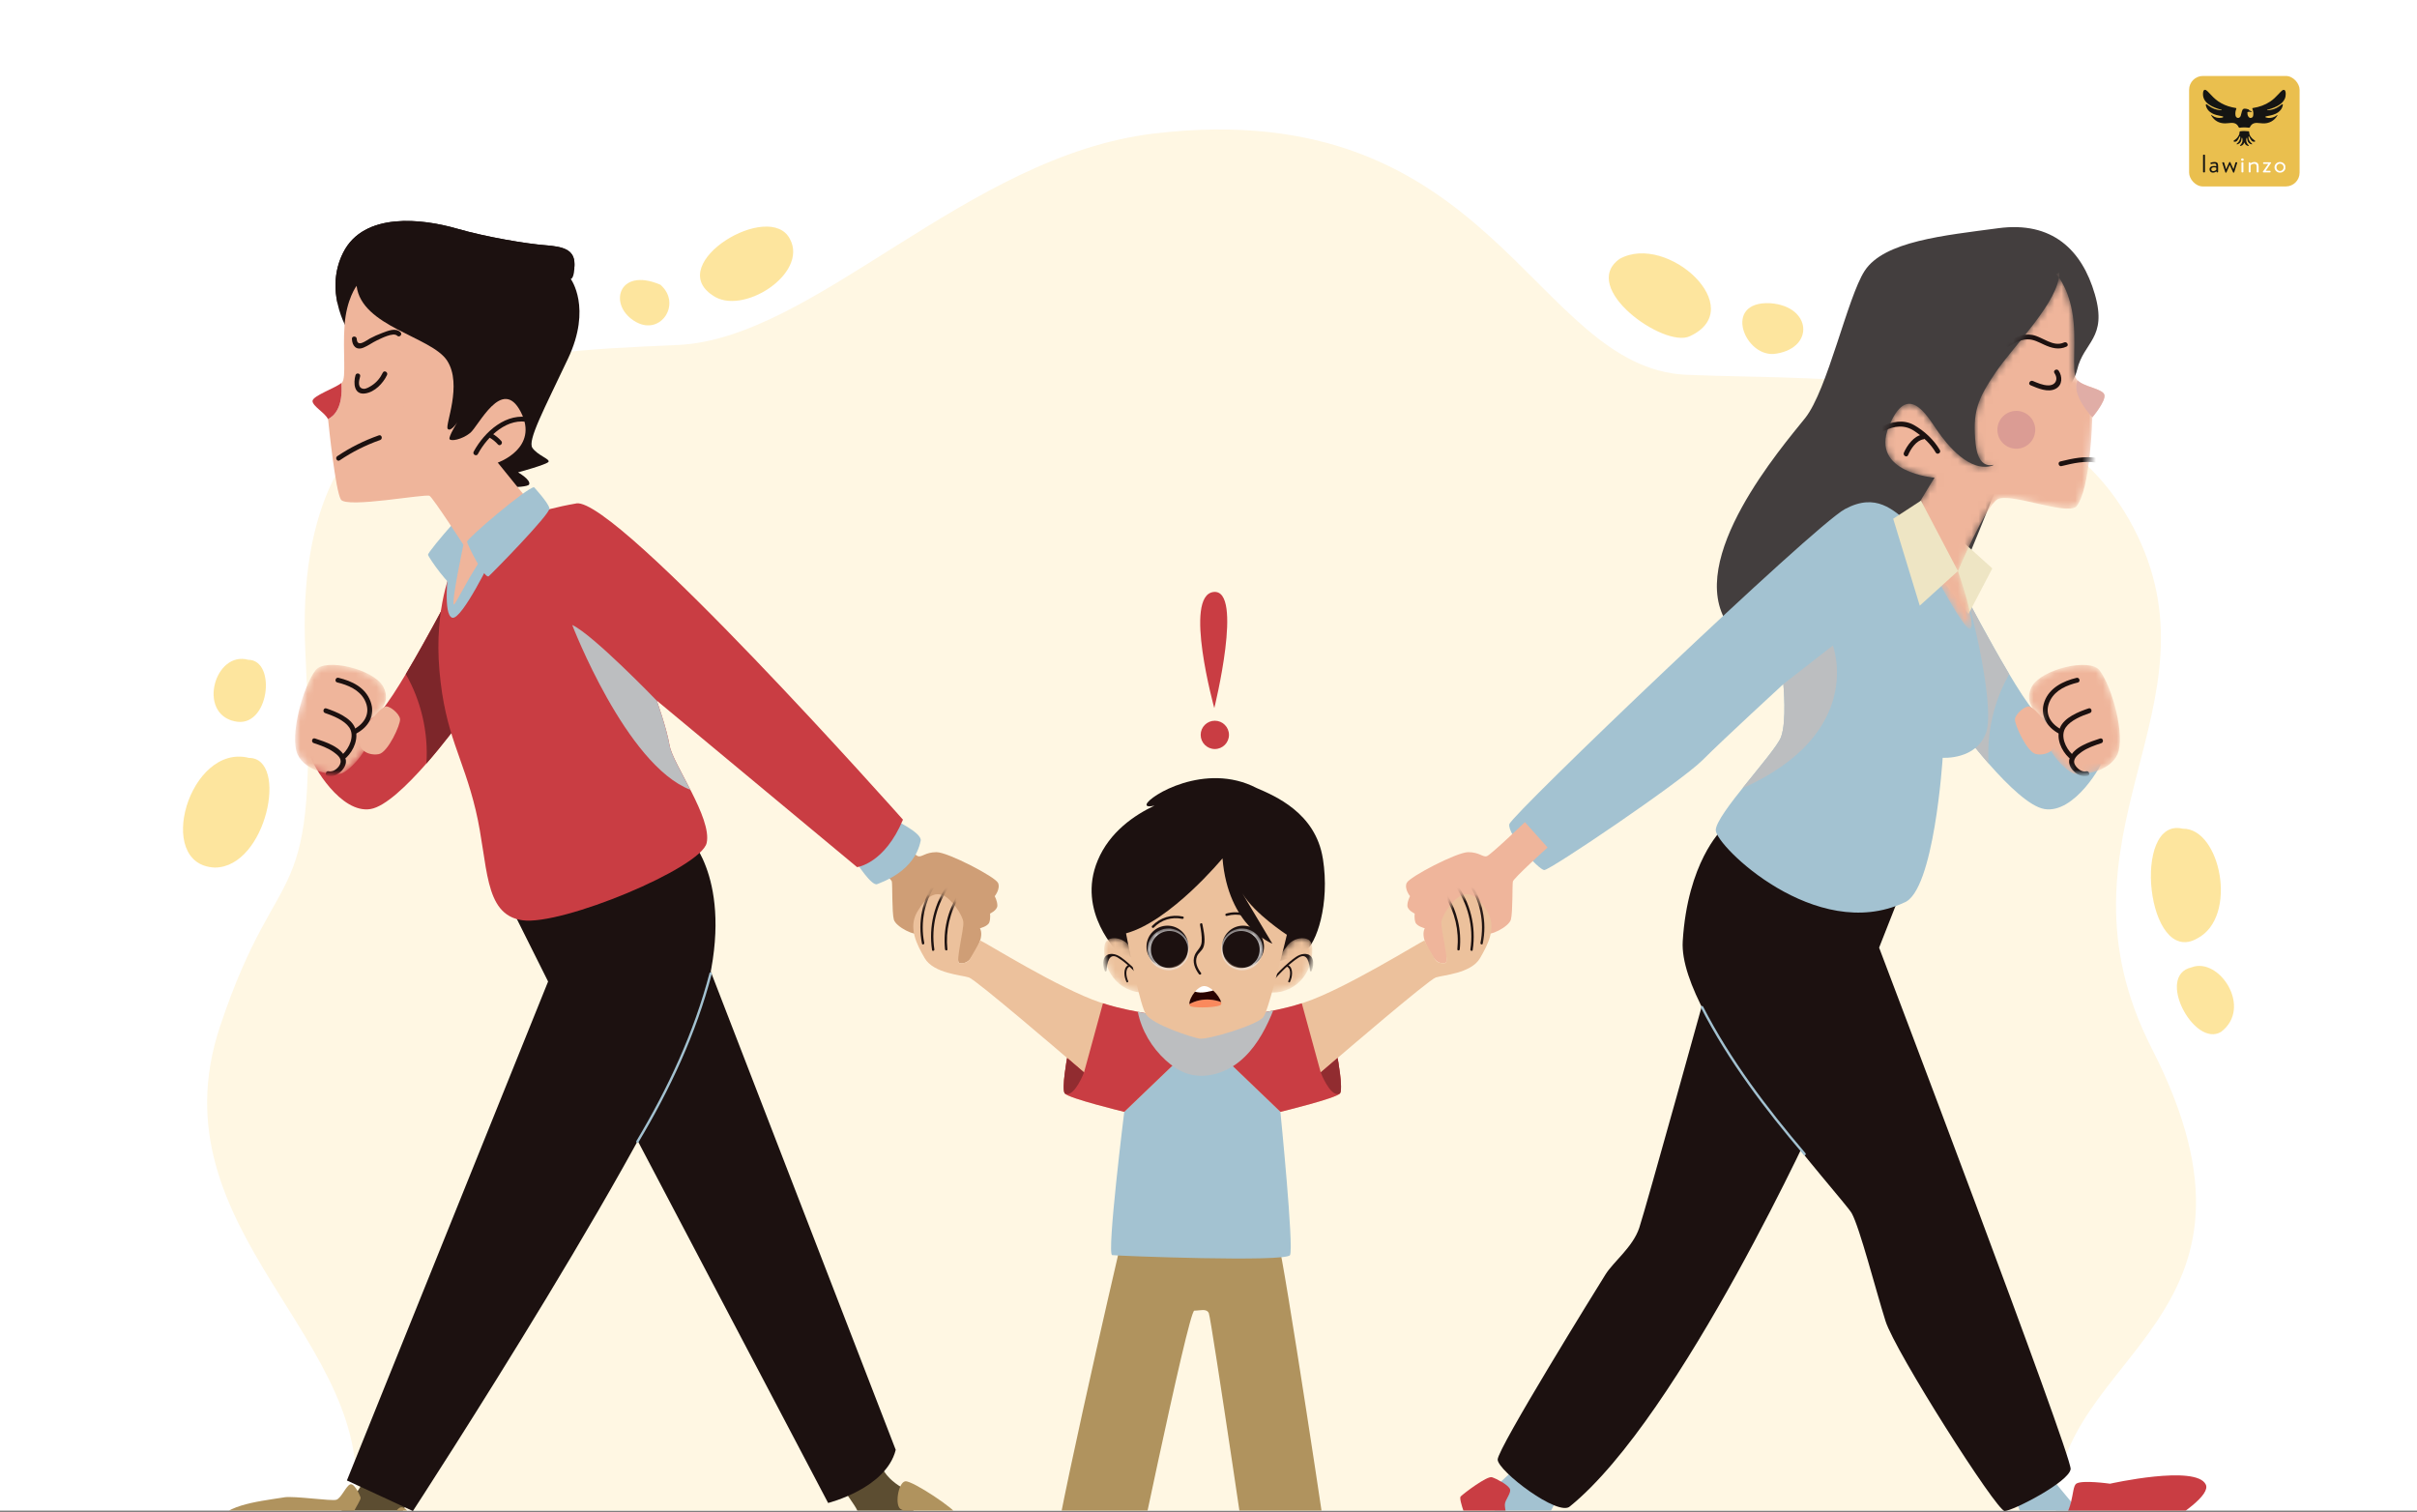 <svg width="350" height="219" viewBox="0 0 350 219" fill="none" xmlns="http://www.w3.org/2000/svg">
<rect x="0" y="0" width="350" height="219" fill="#808080" stroke="none"/>
<g clip-path="url(#clip0_4355_32898)">
<rect width="350" height="218.75" fill="white"/>
<path d="M51.228 218.75C55.264 194.156 21.925 178.526 31.853 148.67C40.639 122.276 46.175 133.967 44.226 94.558C42.092 51.401 73.074 51.123 98.209 49.952C118.007 49.032 139.978 22.578 167.075 19.34C216.328 13.469 221.85 53.301 244.224 54.275C265.878 55.221 296.503 52.613 308.935 76.399C322.497 102.349 295.769 120.879 311.623 151.894C331.791 191.363 297.652 195.864 297.705 218.737" fill="#FFF7E3"/>
<g opacity="0.4">
<path d="M234.534 37.49C228.641 41.68 240.93 50.41 244.661 48.709C253.445 44.692 241.433 33.644 234.534 37.49Z" fill="#FBBF0D"/>
</g>
<g opacity="0.4">
<path d="M316.09 120.01C308.622 118.21 310.831 140.145 318.193 135.889C324.153 132.791 321.54 119.904 316.09 120.01Z" fill="#FBBF0D"/>
</g>
<g opacity="0.4">
<path d="M114.39 34.617C111.486 28.925 96.2 38.106 103.165 42.752C107.418 45.85 117.095 39.654 114.39 34.617Z" fill="#FBBF0D"/>
</g>
<g opacity="0.4">
<path d="M36.062 109.757C27.43 107.566 22.251 125.246 31.088 125.636C38.595 125.636 41.837 109.757 36.062 109.757Z" fill="#FBBF0D"/>
</g>
<g opacity="0.4">
<path d="M95.638 41.236C89.434 38.562 87.952 44.374 92.152 46.657C95.744 48.61 98.734 43.944 95.638 41.236Z" fill="#FBBF0D"/>
</g>
<g opacity="0.4">
<path d="M256.388 43.911C249.231 43.52 252.743 52.112 257.301 51.198C262.764 50.285 262.308 44.367 256.388 43.911Z" fill="#FBBF0D"/>
</g>
<g opacity="0.4">
<path d="M317.353 140.086C312.114 141.257 317.737 151.762 321.613 149.438C326.256 145.95 321.361 138.543 317.353 140.086Z" fill="#FBBF0D"/>
</g>
<g opacity="0.4">
<path d="M35.943 95.546C31.095 94.229 28.555 103.29 33.972 104.455C38.999 105.62 40.117 95.546 35.943 95.546Z" fill="#FBBF0D"/>
</g>
<path d="M66.146 84.213C66.146 84.213 56.183 103.526 54.176 103.792L44.913 109.386C45.262 110.869 49.373 117.861 53.652 117.162C57.931 116.463 66.412 104.75 66.412 104.75L66.146 84.206V84.213Z" fill="#C93D43"/>
<path d="M61.748 110.568C64.349 107.596 66.412 104.757 66.412 104.757L66.146 84.213C66.146 84.213 62.196 91.877 58.763 97.618C60.993 101.519 62.042 106.086 61.748 110.568Z" fill="#7D262A"/>
<path d="M144.516 127.853C144.132 126.986 137.266 123.406 135.623 123.406C133.98 123.406 133.497 124.182 132.917 123.987C132.337 123.791 127.408 119.057 127.408 119.057L124.121 122.728C124.121 122.728 129.051 127.175 129.148 127.658C129.246 128.14 129.148 132.105 129.435 133.168C129.722 134.231 132.623 135.678 133.106 135.098C133.588 134.517 134.749 130.846 135.525 130.846C136.301 130.846 138.811 132.587 139.007 133.846C139.203 135.105 138.357 139.279 138.909 139.454C139.461 139.629 140.195 139.37 140.65 138.678C141.44 137.475 142.531 135.657 141.908 134.426C141.908 134.426 143.069 134.14 143.265 133.559C143.46 132.979 143.363 132.301 143.363 132.301C143.363 132.301 144.425 131.818 144.425 131.14C144.425 130.462 144.041 129.783 144.041 129.783C144.041 129.783 144.908 128.72 144.523 127.853H144.516Z" fill="#CF9E76"/>
<path d="M127.498 212.058L122.024 215.554C122.024 215.554 123.891 218.12 124.121 218.7C124.352 219.281 126.687 224.413 126.687 224.413L131.351 223.246L132.749 216.372C132.749 216.372 128.673 215.204 127.505 212.058H127.498Z" fill="#5C4D31"/>
<path d="M52.687 214.505L50.939 217.302L47.674 220.449L52.338 224.064L55.834 223.134L60.029 215.792L52.687 214.505Z" fill="#5C4D31"/>
<path d="M101.042 135.839L86.828 154.719L119.919 217.652C119.919 217.652 128.309 215.554 129.708 209.96L101.042 135.839Z" fill="#1C1110"/>
<path d="M99.881 121.392L74.243 131.881L79.368 142.139L50.233 214.393L59.791 218.819C59.791 218.819 97.315 161.25 101.972 144.698C106.635 128.147 99.874 121.392 99.874 121.392H99.881Z" fill="#1C1110"/>
<path d="M129.246 118.595L124.003 124.889C124.003 124.889 126.219 128.385 127.03 128.035C127.848 127.686 132.442 126.154 133.322 121.742C133.553 120.574 129.246 118.595 129.246 118.595Z" fill="#A3C2D1"/>
<path d="M83.451 72.906C77.683 73.899 74.942 75.353 74.942 75.353L65.503 82.227C65.503 82.227 62.825 87.821 63.636 97.142C64.454 106.463 67.013 109.498 68.88 117.302C70.747 125.112 69.929 132.454 75.641 133.266C81.353 134.084 101.51 125.693 102.328 122.078C103.146 118.462 97.434 110.659 96.966 107.974C96.497 105.295 95.099 101.45 95.099 101.45L124.114 125.574C124.114 125.574 128.079 125.105 130.757 118.7C130.757 118.7 89.212 71.906 83.444 72.899L83.451 72.906Z" fill="#C93D43"/>
<path d="M64.923 82.584C64.923 82.584 64.105 89.108 65.503 89.457C66.901 89.807 71.327 80.598 71.327 80.598L64.916 82.577L64.923 82.584Z" fill="#A3C2D1"/>
<path d="M70.397 71.102C69.37 71.305 61.902 79.885 61.986 80.339C62.07 80.793 65.342 85.381 65.825 84.814C66.307 84.248 73.327 74.563 73.054 73.787C72.781 73.011 70.39 71.102 70.39 71.102H70.397Z" fill="#A3C2D1"/>
<path d="M82.654 40.398C82.654 40.398 83.192 40.398 83.192 38.251C83.192 36.104 81.514 35.706 78.906 35.503C76.298 35.3 70.53 34.363 66.111 33.09C61.224 31.685 52.715 30.615 49.702 36.573C46.688 42.53 50.709 48.628 50.904 48.565L62.427 67.592L69.663 70.543C69.663 70.543 76.361 70.808 76.627 70.144C76.892 69.473 75.019 68.403 75.019 68.403C75.019 68.403 79.242 67.263 79.438 66.864C79.633 66.466 77.829 65.927 77.095 64.858C76.361 63.788 78.773 59.298 82.255 51.928C85.737 44.558 82.654 40.405 82.654 40.405V40.398Z" fill="#1C1110"/>
<g style="mix-blend-mode:screen">
<path d="M49.968 38.188C52.981 32.223 61.49 33.3 66.377 34.706C70.796 35.978 76.557 36.915 79.172 37.118C81.164 37.272 82.612 37.545 83.185 38.622C83.185 38.51 83.185 38.391 83.185 38.258C83.185 36.111 81.507 35.713 78.899 35.51C76.291 35.307 70.523 34.37 66.104 33.097C61.217 31.692 52.708 30.622 49.695 36.58C48.345 39.251 48.408 41.95 48.905 44.111C48.723 42.293 48.926 40.23 49.961 38.188H49.968Z" fill="#1C1110"/>
</g>
<path d="M72.089 66.99C72.089 66.99 78.116 64.892 75.41 59.648C72.704 54.404 69.293 61.746 68.069 62.711C66.846 63.676 65.272 63.934 65.098 63.585C64.923 63.235 66.23 61.138 66.23 61.138C66.23 61.138 65.265 62.62 64.832 62.102C64.398 61.585 67.013 55.725 64.748 52.229C62.483 48.733 52.338 47.334 51.639 41.391C51.639 41.391 50.156 43.313 49.891 47.159C49.625 51.005 50.156 54.676 49.541 55.376C49.513 55.411 49.471 55.446 49.429 55.474C49.702 58.977 48.422 60.249 47.486 60.704C47.506 60.76 47.52 60.823 47.527 60.879C47.611 61.753 48.576 71.018 49.359 72.333C50.142 73.647 61.679 71.459 62.21 71.808C62.741 72.158 67.104 78.885 67.104 78.885C67.104 78.885 65.356 87.192 65.706 87.541C66.055 87.891 71.383 75.039 77.676 73.906L72.082 66.997L72.089 66.99Z" fill="#EFB59B"/>
<path d="M49.429 55.467C48.59 56.18 45.255 57.327 45.255 58.075C45.255 58.823 47.164 59.851 47.486 60.697C48.422 60.242 49.702 58.97 49.429 55.467Z" fill="#C93D43"/>
<path d="M51.478 54.334C51.156 55.467 51.254 57.215 52.883 56.977C54.274 56.774 55.463 55.523 56.043 54.313C56.239 53.907 55.631 53.558 55.435 53.963C55.064 54.732 54.533 55.383 53.806 55.844C53.505 56.033 53.023 56.334 52.659 56.306C51.715 56.222 51.981 55.11 52.149 54.516C52.275 54.082 51.596 53.9 51.478 54.334Z" fill="#1C1110"/>
<path d="M50.96 49.075C51.002 50.089 51.583 50.775 52.638 50.341C53.324 50.061 53.932 49.593 54.61 49.278C55.134 49.04 56.966 48.068 57.511 48.614C57.826 48.935 58.323 48.439 58.001 48.117C57.288 47.397 56.134 47.929 55.337 48.222C54.729 48.446 54.135 48.712 53.561 49.019C53.044 49.299 51.715 50.39 51.66 49.075C51.639 48.628 50.939 48.621 50.96 49.075Z" fill="#1C1110"/>
<path d="M49.192 66.662C51.017 65.438 52.967 64.452 55.044 63.725C55.463 63.578 55.288 62.9 54.862 63.046C52.73 63.795 50.716 64.802 48.842 66.06C48.472 66.312 48.821 66.913 49.199 66.662H49.192Z" fill="#1C1110"/>
<path d="M69.202 65.746C70.6 63.165 73.522 60.34 76.725 61.187C77.158 61.298 77.347 60.627 76.906 60.515C73.39 59.592 70.145 62.529 68.593 65.403C68.377 65.802 68.985 66.151 69.202 65.753V65.746Z" fill="#1C1110"/>
<path d="M70.866 63.361C71.341 63.627 71.74 63.956 72.103 64.361C72.397 64.697 72.893 64.2 72.593 63.865C72.201 63.417 71.733 63.047 71.215 62.753C70.824 62.529 70.474 63.137 70.866 63.361Z" fill="#1C1110"/>
<path d="M58.714 64.109C60.162 64.109 61.336 62.935 61.336 61.487C61.336 60.039 60.162 58.865 58.714 58.865C57.266 58.865 56.092 60.039 56.092 61.487C56.092 62.935 57.266 64.109 58.714 64.109Z" fill="#EFB59B"/>
<path d="M77.333 70.556C76.284 70.598 67.621 77.975 67.642 78.444C67.663 78.912 70.215 83.933 70.775 83.444C71.334 82.954 79.717 74.423 79.563 73.612C79.409 72.801 77.333 70.556 77.333 70.556Z" fill="#A3C2D1"/>
<g style="mix-blend-mode:multiply">
<path d="M82.863 90.506C82.863 90.506 90.638 110.771 99.965 114.372C98.623 111.75 97.189 109.274 96.966 107.988C96.497 105.309 95.099 101.464 95.099 101.464C95.099 101.464 85.891 91.905 82.863 90.506Z" fill="#BCBEC0"/>
</g>
<path d="M92.456 165.41C97.015 157.788 100.832 149.621 103.076 141.013C103.132 140.797 102.797 140.706 102.741 140.922C100.503 149.509 96.7 157.642 92.155 165.235C92.037 165.431 92.344 165.606 92.456 165.41Z" fill="#A3C2D1"/>
<path d="M41.151 216.84C36.886 217.498 32.062 218.008 31.013 221.036C29.964 224.064 46.164 225.931 48.024 226.63C49.884 227.329 55.596 229.896 56.645 228.959C57.693 228.022 60.259 221.036 59.91 220.337C59.56 219.638 58.63 217.659 57.693 218.47C56.756 219.281 54.079 223.595 51.632 222.197C49.184 220.798 52.45 217.421 52.212 216.833C51.974 216.246 51.282 214.736 50.695 214.966C50.107 215.197 49.415 216.945 48.716 217.183C48.017 217.421 42.654 216.603 41.144 216.833L41.151 216.84Z" fill="#B0935E"/>
<path d="M124.464 225.581C124.464 225.581 124.814 222.784 125.632 222.204C126.45 221.623 127.96 221.854 128.198 222.435C128.435 223.015 129.715 223.134 130.295 222.085C130.875 221.036 131.575 218.938 130.526 218.589C129.477 218.239 130.057 214.624 131.106 214.512C132.155 214.4 138.566 218.708 138.447 219.288C138.329 219.868 133.903 230.245 133.085 230.707C132.267 231.168 118.521 232.105 118.053 231.525C117.584 230.944 118.871 225.7 124.464 225.581Z" fill="#B0935E"/>
<mask id="mask0_4355_32898" style="mask-type:luminance" maskUnits="userSpaceOnUse" x="42" y="96" width="14" height="17">
<path d="M45.696 97.058C43.822 99.52 41.934 106.582 43.074 109.211C44.213 111.84 48.401 112.358 49.45 112.008C50.499 111.659 54.261 108.337 54.17 103.792C54.254 103.708 56.882 101.96 55.484 99.422C54.086 96.883 47.094 95.226 45.696 97.058Z" fill="white"/>
</mask>
<g mask="url(#mask0_4355_32898)">
<path d="M45.696 97.058C43.822 99.52 41.934 106.582 43.074 109.211C44.213 111.84 48.401 112.358 49.45 112.008C50.499 111.659 54.261 108.337 54.17 103.792C54.254 103.708 56.882 101.96 55.484 99.422C54.086 96.883 47.094 95.226 45.696 97.058Z" fill="#EFB59B"/>
<path d="M47.423 112.372C48.695 112.708 50.485 111.169 50.023 109.82C49.457 108.155 47.094 107.428 45.612 106.939C45.185 106.799 45.004 107.47 45.43 107.61C46.437 107.946 47.465 108.295 48.331 108.925C48.842 109.295 49.436 109.764 49.317 110.428C49.199 111.092 48.311 111.875 47.604 111.694C47.171 111.582 46.982 112.253 47.423 112.365V112.372Z" fill="#1C1110"/>
<path d="M50.135 109.722C51.226 108.694 51.981 106.918 51.415 105.428C50.849 103.939 48.674 103.065 47.262 102.589C46.835 102.443 46.654 103.121 47.08 103.261C48.234 103.652 49.849 104.296 50.569 105.337C51.408 106.561 50.583 108.33 49.632 109.225C49.303 109.533 49.8 110.029 50.128 109.715L50.135 109.722Z" fill="#1C1110"/>
<path d="M51.541 106.253C53.352 105.302 54.407 103.617 53.652 101.568C52.897 99.52 50.946 98.624 49.017 98.156C48.576 98.051 48.395 98.722 48.835 98.827C50.38 99.198 52.03 99.883 52.806 101.366C53.75 103.177 52.869 104.757 51.184 105.638C50.786 105.848 51.142 106.449 51.541 106.239V106.253Z" fill="#1C1110"/>
</g>
<path d="M55.834 102.303C56.435 102.184 57.847 103.351 57.931 104.135C58.015 104.918 56.183 108.946 54.869 109.204C53.554 109.463 51.988 108.771 52.072 107.372C52.156 105.974 54.953 102.477 55.834 102.303Z" fill="#EFB59B"/>
<path d="M283.567 84.213C283.567 84.213 293.53 103.533 295.537 103.792L304.801 109.386C304.451 110.869 300.34 117.861 296.061 117.162C291.782 116.463 283.301 104.75 283.301 104.75L283.567 84.213Z" fill="#A3C2D1"/>
<g style="mix-blend-mode:multiply">
<path d="M287.965 110.568C285.364 107.596 283.301 104.757 283.301 104.757L283.567 84.22C283.567 84.22 287.517 91.884 290.95 97.625C288.72 101.527 287.671 106.093 287.965 110.575V110.568Z" fill="#BCBEC0"/>
</g>
<mask id="mask1_4355_32898" style="mask-type:luminance" maskUnits="userSpaceOnUse" x="293" y="96" width="14" height="17">
<path d="M304.018 97.058C305.892 99.52 307.772 106.589 306.64 109.211C305.507 111.833 301.305 112.358 300.256 112.008C299.207 111.659 295.453 108.337 295.537 103.792C295.453 103.701 292.831 101.953 294.229 99.422C295.628 96.89 302.619 95.226 304.018 97.065V97.058Z" fill="white"/>
</mask>
<g mask="url(#mask1_4355_32898)">
<path d="M304.018 97.058C305.892 99.52 307.772 106.589 306.64 109.211C305.507 111.833 301.305 112.358 300.256 112.008C299.207 111.659 295.453 108.337 295.537 103.792C295.453 103.701 292.831 101.953 294.229 99.422C295.628 96.89 302.619 95.226 304.018 97.065V97.058Z" fill="#EFB59B"/>
<path d="M302.109 111.701C301.466 111.868 300.76 111.274 300.473 110.75C300.033 109.952 300.872 109.288 301.459 108.876C302.312 108.281 303.305 107.946 304.283 107.624C304.71 107.484 304.528 106.806 304.102 106.946C302.619 107.442 300.263 108.162 299.69 109.827C299.229 111.176 301.018 112.715 302.291 112.379C302.724 112.267 302.543 111.589 302.109 111.701Z" fill="#1C1110"/>
<path d="M300.067 109.225C299.117 108.33 298.299 106.561 299.138 105.337C299.858 104.296 301.48 103.645 302.626 103.261C303.053 103.121 302.871 102.443 302.445 102.582C301.025 103.058 298.879 103.904 298.292 105.421C297.704 106.939 298.494 108.687 299.578 109.715C299.907 110.022 300.396 109.526 300.067 109.218V109.225Z" fill="#1C1110"/>
<path d="M298.522 105.652C296.837 104.771 295.956 103.191 296.907 101.38C297.683 99.897 299.333 99.212 300.879 98.841C301.319 98.736 301.137 98.058 300.697 98.163C298.774 98.624 296.788 99.597 296.061 101.568C295.334 103.54 296.362 105.302 298.173 106.253C298.571 106.463 298.921 105.855 298.522 105.645V105.652Z" fill="#1C1110"/>
</g>
<path d="M293.88 102.303C293.279 102.184 291.866 103.352 291.782 104.135C291.698 104.918 293.53 108.946 294.838 109.204C296.145 109.463 297.725 108.771 297.634 107.372C297.543 105.974 294.754 102.477 293.88 102.303Z" fill="#EFB59B"/>
<path d="M296.579 213.456L291.566 216.372L293.782 222.197L299.256 222.085L301.123 218.938L296.579 213.456Z" fill="#A3C2D1"/>
<path d="M219.789 212.295L216.405 215.442L216.524 222.546L221.649 224.295L226.312 215.554L219.789 212.295Z" fill="#A3C2D1"/>
<path d="M247.168 143.069C247.168 143.069 238.31 175.004 237.38 177.801C236.45 180.598 233.653 182.696 232.486 184.563C231.318 186.43 216.873 209.736 216.873 211.365C216.873 212.995 225.732 219.756 227.361 218.127C243.442 205.072 263.487 160.788 263.487 160.788L247.175 143.076L247.168 143.069Z" fill="#1C1110"/>
<path d="M272.108 137.237L275.135 129.546L249.266 120.225C249.266 120.225 244.372 124.889 243.672 136.307C242.973 147.726 266.976 173.599 268.143 175.696C269.311 177.794 271.639 186.884 273.038 191.311C274.436 195.737 289.118 218.812 290.286 218.812C291.454 218.812 299.606 214.617 299.844 212.75C300.081 210.883 272.108 137.23 272.108 137.23V137.237Z" fill="#1C1110"/>
<path d="M270.01 39.23C267.521 43.062 264.648 56.48 261.389 60.557C258.131 64.634 243.91 81.066 250.203 90.394C256.495 99.722 278.519 93.66 280.617 90.394C282.714 87.129 290.873 66.151 290.873 66.151C290.873 66.151 299.844 57.641 300.781 53.565C301.718 49.488 305.206 49.02 303.347 42.607C301.487 36.195 297.173 32 289.363 33.048C281.553 34.097 272.814 34.916 270.017 39.223L270.01 39.23Z" fill="#433E3E"/>
<path d="M283.763 83.863L276.422 75.703C274.149 73.899 271.702 71.277 267.158 73.724C262.613 76.171 218.915 117.952 218.565 119.35C218.216 120.749 222.76 125.993 223.634 125.993C224.508 125.993 243.386 113.232 246.532 110.085C249.678 106.939 258.243 99.072 258.243 99.072C258.243 99.072 258.768 104.491 257.894 106.764C257.02 109.036 248.455 117.952 248.455 120.225C248.455 122.497 262.963 136.657 275.722 130.713C280.092 129.14 281.316 109.736 281.316 109.736C281.316 109.736 286.21 110.085 287.608 106.065C289.007 102.044 284.986 85.437 283.763 83.863Z" fill="#A3C2D1"/>
<path d="M279.945 74.605L277.079 78.458L285.049 88.926L288.503 82.311L279.945 74.605Z" fill="#EEE5C4"/>
<mask id="mask2_4355_32898" style="mask-type:luminance" maskUnits="userSpaceOnUse" x="273" y="39" width="32" height="53">
<path d="M297.746 39.691C297.746 39.691 299.375 41.321 300.074 45.167C300.774 49.013 299.956 53.676 300.655 54.837C301.354 55.998 304.5 56.236 304.731 57.166C304.962 58.096 302.983 60.431 302.983 60.431C302.983 60.431 302.752 70.92 300.655 73.368C299.138 74.647 290.985 71.27 289.237 72.319C287.489 73.368 283.525 82.689 283.525 82.689C283.525 82.689 286.322 90.73 285.273 91.08C284.224 91.429 276.415 76.276 276.415 75.696C276.415 75.116 280.141 69.172 280.141 69.172C280.141 69.172 270.821 68.473 273.499 61.83C276.177 55.187 278.974 60.082 280.491 62.298C282.008 64.515 285.266 68.473 288.531 67.424C289.461 66.844 286.553 68.822 286.084 64.277C285.616 59.732 286.315 57.865 289 53.907C291.684 49.95 298.208 43.649 298.208 39.454" fill="white"/>
</mask>
<g mask="url(#mask2_4355_32898)">
<path d="M297.746 39.691C297.746 39.691 299.375 41.321 300.074 45.167C300.774 49.013 299.956 53.676 300.655 54.837C301.354 55.998 304.5 56.236 304.731 57.166C304.962 58.096 302.983 60.431 302.983 60.431C302.983 60.431 302.752 70.92 300.655 73.368C299.138 74.647 290.985 71.27 289.237 72.319C287.489 73.368 283.525 82.689 283.525 82.689C283.525 82.689 286.322 90.73 285.273 91.08C284.224 91.429 276.415 76.276 276.415 75.696C276.415 75.116 280.141 69.172 280.141 69.172C280.141 69.172 270.821 68.473 273.499 61.83C276.177 55.187 278.974 60.082 280.491 62.298C282.008 64.515 285.266 68.473 288.531 67.424C289.461 66.844 286.553 68.822 286.084 64.277C285.616 59.732 286.315 57.865 289 53.907C291.684 49.95 298.208 43.649 298.208 39.454" fill="#EFB59B"/>
<path d="M294.02 55.781C295.082 56.229 296.558 56.9 297.69 56.292C298.683 55.76 298.676 54.516 298.103 53.676C297.851 53.306 297.243 53.656 297.501 54.033C298.117 54.928 297.655 55.844 296.558 55.809C295.803 55.788 295.061 55.46 294.376 55.173C293.964 54.998 293.614 55.606 294.027 55.781H294.02Z" fill="#1C1110"/>
<path d="M290.887 50.159C291.712 49.691 292.614 49.152 293.6 49.138C294.474 49.131 295.236 49.565 295.998 49.914C297.061 50.404 298.138 50.712 299.249 50.194C299.655 50.005 299.298 49.404 298.893 49.593C297.313 50.327 295.803 48.782 294.299 48.502C292.936 48.243 291.684 48.901 290.531 49.551C290.139 49.775 290.496 50.376 290.887 50.152V50.159Z" fill="#1C1110"/>
<path d="M298.536 67.494C300.2 67.088 301.878 66.697 303.598 67.004C304.039 67.081 304.227 66.41 303.78 66.333C301.934 66.004 300.151 66.382 298.354 66.823C297.914 66.927 298.096 67.606 298.536 67.501V67.494Z" fill="#1C1110"/>
<path d="M291.978 64.983C293.492 64.983 294.719 63.756 294.719 62.242C294.719 60.728 293.492 59.501 291.978 59.501C290.464 59.501 289.237 60.728 289.237 62.242C289.237 63.756 290.464 64.983 291.978 64.983Z" fill="#DB9C94"/>
<path d="M272.807 62.417C274.303 61.648 275.806 61.466 277.247 62.438C278.435 63.242 279.596 64.284 280.309 65.536C280.533 65.927 281.134 65.571 280.91 65.179C280.064 63.704 278.617 62.361 277.128 61.536C275.638 60.711 273.933 61.04 272.443 61.809C272.045 62.012 272.394 62.62 272.8 62.41L272.807 62.417Z" fill="#1C1110"/>
<path d="M278.365 62.935C277.135 63.13 276.156 64.501 275.694 65.564C275.52 65.969 276.121 66.326 276.303 65.913C276.694 65.011 277.491 63.774 278.547 63.613C278.994 63.543 278.806 62.872 278.365 62.935Z" fill="#1C1110"/>
</g>
<path d="M304.738 57.173C304.521 56.306 301.801 56.047 300.851 55.082C299.865 57.201 302.99 60.438 302.99 60.438C302.99 60.438 304.969 58.11 304.738 57.173Z" fill="#E0ADA6"/>
<path d="M278.17 72.5L274.149 75.123L277.995 87.709L283.525 82.696L278.17 72.5Z" fill="#EEE5C4"/>
<g style="mix-blend-mode:multiply">
<path d="M265.41 93.478L258.243 99.072C258.243 99.072 258.768 104.491 257.894 106.764C257.425 107.988 254.712 111.148 252.314 114.162C270.269 106.093 265.41 93.478 265.41 93.478Z" fill="#BCBEC0"/>
</g>
<path d="M246.322 145.95C250.287 153.684 255.593 160.648 261.201 167.249C261.347 167.424 261.592 167.172 261.445 166.998C255.852 160.418 250.573 153.474 246.623 145.768C246.518 145.566 246.217 145.747 246.322 145.943V145.95Z" fill="#A3C2D1"/>
<path d="M211.511 216.722C210.832 217.4 216.754 230.588 217.223 230.937C217.691 231.287 232.255 231.518 232.835 230.588C233.416 229.658 233.066 224.644 230.969 224.295C228.871 223.945 225.494 224.413 225.494 224.413C225.494 224.413 226.424 220.798 225.375 220.449C224.326 220.099 220.712 221.498 219.432 220.798C218.153 220.099 217.915 218.582 217.915 217.882C217.915 217.183 218.964 216.134 218.614 215.554C218.265 214.973 216.747 214.155 216.048 213.925C215.349 213.694 211.972 216.253 211.504 216.722H211.511Z" fill="#C93D43"/>
<path d="M290.517 221.616C290.517 220.791 292.964 219.638 292.964 219.638C292.964 219.638 294.243 222.665 297.39 221.036C300.536 219.407 299.837 215.442 300.655 214.862C301.473 214.281 305.549 214.862 305.549 214.862C305.549 214.862 318.015 212.065 319.414 214.981C320.812 217.896 303.333 226.518 301.585 226.637C299.837 226.756 297.04 224.658 296.809 225.357C296.579 226.057 299.026 228.504 298.208 229.322C297.39 230.14 295.061 230.49 295.061 230.49C295.061 230.49 290.517 222.567 290.517 221.63V221.616Z" fill="#C93D43"/>
<path d="M179.803 145.531L169.099 147.754L168.176 151.691L171.63 154.572L177.181 154.53L179.67 152.257L180.852 148.411L179.803 145.531Z" fill="#ECC19C"/>
<path d="M191.556 124.329C190.508 117.686 184.565 115.239 181.943 114.106C174.518 110.26 166.295 115.33 166.037 116.47C165.953 116.826 166.456 116.826 167.183 116.665C164.289 118.029 160.688 120.462 158.961 124.595C155.815 132.112 162.023 138.055 162.023 138.055L175.308 142.335C175.308 142.335 187.277 138.839 188.941 137.79C190.605 136.741 192.612 130.972 191.563 124.329H191.556Z" fill="#1C1110"/>
<path d="M185.18 180.36L162.107 180.885C162.107 180.885 151.27 227.385 152.319 228.085C153.368 228.784 158.786 228.609 159.486 230.007L161.233 233.504C161.233 233.504 162.807 234.378 162.981 233.853C163.156 233.329 172.071 189.8 172.945 189.8C173.819 189.8 174.692 189.451 175.042 190.15C175.392 190.849 181.684 233.679 181.684 233.679L184.306 234.028C184.306 234.028 186.753 230.707 187.452 230.007C188.151 229.308 192.696 229.133 192.696 228.085C192.696 227.036 185.704 181.06 185.18 180.36Z" fill="#B0935E"/>
<path d="M185.418 161.012C185.418 161.012 179.23 150.873 176.909 152.852C174.588 154.831 172.238 153.901 171.308 152.852L164.547 156.467L162.8 161.012C162.8 161.012 160.234 181.64 161.052 181.759C161.87 181.878 186.222 182.808 186.802 181.759C187.382 180.71 185.411 161.012 185.411 161.012H185.418Z" fill="#A3C2D1"/>
<path d="M203.708 127.853C204.092 126.986 210.958 123.406 212.601 123.406C214.244 123.406 214.727 124.182 215.307 123.987C215.887 123.791 220.817 119.057 220.817 119.057L224.103 122.728C224.103 122.728 219.174 127.175 219.076 127.658C218.978 128.14 219.076 132.105 218.789 133.168C218.502 134.231 215.601 135.678 215.118 135.098C214.636 134.517 213.475 130.846 212.699 130.846C211.923 130.846 209.413 132.587 209.217 133.846C209.022 135.105 209.868 139.279 209.315 139.454C208.763 139.629 208.029 139.37 207.574 138.678C206.784 137.475 205.694 135.657 206.316 134.426C206.316 134.426 205.155 134.14 204.959 133.559C204.764 132.979 204.862 132.301 204.862 132.301C204.862 132.301 203.799 131.818 203.799 131.14C203.799 130.462 204.183 129.783 204.183 129.783C204.183 129.783 203.316 128.72 203.701 127.853H203.708Z" fill="#EFB59B"/>
<path d="M214.321 138.755C215.454 136.797 216.768 134.328 215.37 131.993C213.972 129.657 212.804 129.196 211.644 129.664C210.483 130.133 208.847 132.461 208.728 133.51C208.609 134.559 209.896 139.335 209.315 139.454C208.735 139.573 208.071 139.377 207.798 138.93C207.379 138.251 206.204 136.147 206.281 136.188C205.589 136.447 194.759 143.216 188.921 145.16C183.082 147.104 180.3 146.44 179.013 148.307C177.727 150.174 177.965 151.684 176.916 152.852L185.425 161.012C185.425 161.012 193.584 159.033 194.045 158.334C194.507 157.635 193.696 153.208 193.696 153.208C193.696 153.208 206.861 141.901 207.91 141.552C208.959 141.202 213.035 140.971 214.321 138.755Z" fill="#ECC19C"/>
<path d="M194.045 158.334C193.577 159.033 185.425 161.012 185.425 161.012L176.916 152.852C177.965 151.684 177.734 150.174 179.013 148.307C180.265 146.488 183.18 146.992 188.508 145.286L191.249 155.299L193.696 153.201C193.696 153.201 194.514 157.628 194.045 158.327V158.334Z" fill="#C93D43"/>
<path d="M191.249 155.306L193.696 153.208C193.696 153.208 194.514 157.635 194.045 158.334C192.997 158.977 191.773 156.642 191.249 155.306Z" fill="#912C30"/>
<mask id="mask3_4355_32898" style="mask-type:luminance" maskUnits="userSpaceOnUse" x="176" y="129" width="40" height="33">
<path d="M214.321 138.755C215.454 136.797 216.768 134.328 215.37 131.993C213.972 129.657 212.804 129.196 211.644 129.664C210.483 130.133 208.847 132.461 208.728 133.51C208.609 134.559 209.896 139.335 209.315 139.454C208.735 139.573 207.7 139.188 207.574 138.678C207.449 138.167 207.448 135.72 206.519 136.07C205.826 136.328 194.759 143.216 188.921 145.16C183.082 147.104 180.3 146.44 179.013 148.307C177.727 150.174 177.965 151.684 176.916 152.852L185.425 161.012C185.425 161.012 193.584 159.033 194.045 158.334C194.507 157.635 193.696 153.208 193.696 153.208C193.696 153.208 206.861 141.901 207.91 141.552C208.959 141.202 213.035 140.971 214.321 138.755Z" fill="white"/>
</mask>
<g mask="url(#mask3_4355_32898)">
<path d="M213.259 137.573C213.769 134.175 212.937 130.734 210.895 127.972C210.763 127.79 210.462 127.972 210.595 128.147C212.573 130.832 213.419 134.175 212.923 137.482C212.888 137.706 213.224 137.797 213.259 137.573Z" fill="#1C1110"/>
<path d="M214.72 136.643C215.349 133.517 214.685 130.294 212.86 127.679C212.734 127.497 212.427 127.672 212.559 127.853C214.328 130.392 214.992 133.51 214.384 136.552C214.342 136.769 214.678 136.867 214.72 136.643Z" fill="#1C1110"/>
<path d="M211.385 137.475C211.664 134.706 211.021 131.958 209.539 129.595C209.42 129.406 209.119 129.581 209.238 129.769C210.686 132.084 211.308 134.755 211.035 137.468C211.014 137.692 211.364 137.692 211.385 137.468V137.475Z" fill="#1C1110"/>
</g>
<path d="M133.903 138.755C132.77 136.797 131.456 134.329 132.854 131.993C134.252 129.657 135.42 129.196 136.581 129.664C137.741 130.133 139.377 132.462 139.496 133.51C139.615 134.559 138.329 139.335 138.909 139.454C139.489 139.573 140.153 139.377 140.426 138.93C140.846 138.251 142.02 136.147 141.943 136.189C142.635 136.447 153.466 143.216 159.304 145.16C165.142 147.104 167.924 146.44 169.211 148.307C170.497 150.174 170.26 151.684 171.308 152.852L162.8 161.012C162.8 161.012 154.64 159.033 154.179 158.334C153.717 157.635 154.528 153.208 154.528 153.208C154.528 153.208 141.363 141.901 140.314 141.552C139.265 141.202 135.189 140.971 133.903 138.755Z" fill="#ECC19C"/>
<path d="M154.179 158.334C154.647 159.033 162.799 161.012 162.799 161.012L171.308 152.852C170.26 151.684 170.49 150.174 169.211 148.307C167.959 146.489 165.044 146.992 159.716 145.286L156.975 155.299L154.528 153.201C154.528 153.201 153.71 157.628 154.179 158.327V158.334Z" fill="#C93D43"/>
<path d="M156.975 155.306L154.528 153.208C154.528 153.208 153.71 157.635 154.179 158.334C155.227 158.977 156.451 156.642 156.975 155.306Z" fill="#912C30"/>
<mask id="mask4_4355_32898" style="mask-type:luminance" maskUnits="userSpaceOnUse" x="132" y="129" width="40" height="33">
<path d="M133.903 138.755C132.77 136.797 131.456 134.329 132.854 131.993C134.252 129.657 135.42 129.196 136.581 129.664C137.741 130.133 139.377 132.462 139.496 133.51C139.615 134.559 138.329 139.335 138.909 139.454C139.489 139.573 140.524 139.188 140.65 138.678C140.776 138.167 140.776 135.72 141.706 136.07C142.398 136.328 153.466 143.216 159.304 145.16C165.142 147.104 167.924 146.44 169.211 148.307C170.497 150.174 170.26 151.684 171.308 152.852L162.8 161.012C162.8 161.012 154.64 159.033 154.179 158.334C153.717 157.635 154.528 153.208 154.528 153.208C154.528 153.208 141.363 141.901 140.314 141.552C139.265 141.202 135.189 140.971 133.903 138.755Z" fill="white"/>
</mask>
<g mask="url(#mask4_4355_32898)">
<path d="M135.301 137.482C134.805 134.175 135.644 130.832 137.63 128.147C137.762 127.965 137.462 127.79 137.329 127.972C135.294 130.741 134.455 134.182 134.966 137.573C135.001 137.797 135.336 137.706 135.301 137.482Z" fill="#1C1110"/>
<path d="M133.84 136.552C133.232 133.517 133.889 130.392 135.665 127.853C135.791 127.672 135.49 127.497 135.364 127.679C133.539 130.294 132.882 133.517 133.504 136.643C133.546 136.867 133.889 136.776 133.84 136.552Z" fill="#1C1110"/>
<path d="M137.189 137.475C136.916 134.762 137.539 132.091 138.986 129.769C139.105 129.581 138.804 129.406 138.685 129.595C137.21 131.958 136.567 134.699 136.846 137.468C136.867 137.692 137.217 137.692 137.196 137.468L137.189 137.475Z" fill="#1C1110"/>
</g>
<g style="mix-blend-mode:multiply">
<path d="M180.831 147.104C180.831 147.104 180.768 147.125 180.74 147.132C180.635 147.167 180.53 147.209 180.433 147.251L179.803 145.531L169.099 147.761L169.022 148.076C169.022 148.076 168.98 148.02 168.952 147.992C168.917 147.957 168.882 147.929 168.847 147.901C168.784 147.838 168.721 147.775 168.652 147.726C168.61 147.691 168.568 147.67 168.519 147.635C168.449 147.586 168.379 147.537 168.309 147.495C168.267 147.468 168.218 147.447 168.169 147.426C168.085 147.384 168.008 147.342 167.917 147.3C167.875 147.279 167.834 147.265 167.792 147.251C167.694 147.209 167.589 147.167 167.484 147.132C167.456 147.125 167.421 147.111 167.393 147.104C166.687 146.88 165.813 146.719 164.764 146.524C165.296 149.216 166.778 151.698 168.812 153.551C169.665 154.327 170.623 155.005 171.707 155.404C174.301 156.348 177.3 155.488 179.447 153.754C181.593 152.02 183.012 149.551 184.096 147.013C184.194 146.789 184.278 146.565 184.369 146.342C182.901 146.635 181.719 146.817 180.817 147.104H180.831Z" fill="#BCBEC0"/>
</g>
<mask id="mask5_4355_32898" style="mask-type:luminance" maskUnits="userSpaceOnUse" x="181" y="135" width="10" height="9">
<path d="M186.285 137.132C186.774 136.37 187.655 135.874 188.557 135.86C188.956 135.86 189.382 135.951 189.655 136.237C189.955 136.545 190.018 137.007 190.032 137.44C190.081 139.125 189.473 140.845 188.298 142.055C187.124 143.265 185.376 143.929 183.705 143.698C182.971 143.601 182.153 143.223 181.992 142.496L186.285 137.132Z" fill="white"/>
</mask>
<g mask="url(#mask5_4355_32898)">
<path d="M186.285 137.132C186.774 136.37 187.655 135.874 188.557 135.86C188.956 135.86 189.382 135.951 189.655 136.237C189.955 136.545 190.018 137.007 190.032 137.44C190.081 139.125 189.473 140.845 188.298 142.055C187.124 143.265 185.376 143.929 183.705 143.698C182.971 143.601 182.153 143.223 181.992 142.496L186.285 137.132Z" fill="#ECC19C"/>
<path d="M189.934 140.615C190.375 139.594 190.291 138.055 188.816 138.146C188.019 138.195 187.319 138.811 186.732 139.293C185.739 140.111 184.865 141.055 184.005 142.006C183.887 142.139 184.082 142.335 184.201 142.202C184.823 141.517 185.453 140.832 186.131 140.195C186.494 139.86 186.865 139.538 187.257 139.237C187.466 139.069 187.683 138.909 187.907 138.769C188.935 138.034 189.529 138.601 189.697 140.468C189.627 140.629 189.864 140.776 189.941 140.608L189.934 140.615Z" fill="#1C1110"/>
<path d="M186.404 140.006C187.054 140.349 186.809 141.566 186.557 142.062C186.473 142.223 186.718 142.363 186.802 142.202C187.131 141.545 187.354 140.195 186.55 139.769C186.39 139.685 186.25 139.922 186.411 140.013L186.404 140.006Z" fill="#1C1110"/>
</g>
<mask id="mask6_4355_32898" style="mask-type:luminance" maskUnits="userSpaceOnUse" x="159" y="135" width="9" height="9">
<path d="M163.639 137.132C163.149 136.37 162.268 135.874 161.366 135.86C160.968 135.86 160.541 135.951 160.269 136.237C159.968 136.545 159.905 137.007 159.891 137.44C159.842 139.125 160.45 140.845 161.625 142.055C162.8 143.265 164.548 143.929 166.219 143.698C166.953 143.601 167.771 143.223 167.931 142.496L163.639 137.132Z" fill="white"/>
</mask>
<g mask="url(#mask6_4355_32898)">
<path d="M163.639 137.132C163.149 136.37 162.268 135.874 161.366 135.86C160.968 135.86 160.541 135.951 160.269 136.237C159.968 136.545 159.905 137.007 159.891 137.44C159.842 139.125 160.45 140.845 161.625 142.055C162.8 143.265 164.548 143.929 166.219 143.698C166.953 143.601 167.771 143.223 167.931 142.496L163.639 137.132Z" fill="#ECC19C"/>
<path d="M160.227 140.475C160.394 138.608 160.989 138.041 162.016 138.776L162.338 138.992C162.855 139.335 163.331 139.776 163.785 140.202C164.464 140.838 165.093 141.524 165.715 142.209C165.834 142.342 166.037 142.146 165.911 142.013C165.1 141.111 164.275 140.223 163.345 139.433C162.723 138.909 161.961 138.202 161.101 138.146C159.625 138.055 159.541 139.594 159.982 140.615C160.052 140.783 160.297 140.636 160.227 140.475Z" fill="#1C1110"/>
<path d="M163.373 139.769C162.569 140.195 162.792 141.552 163.121 142.202C163.205 142.363 163.443 142.223 163.366 142.062C163.114 141.559 162.869 140.356 163.52 140.006C163.68 139.922 163.541 139.678 163.38 139.762L163.373 139.769Z" fill="#1C1110"/>
</g>
<path d="M179.936 129.434L184.25 136.657C184.25 136.657 177.839 134.21 177.028 124.301C177.028 124.301 169.512 133.398 163.058 135.161C163.639 138.223 165.128 145.705 165.96 146.908C167.009 148.425 172.483 150.174 173.651 150.404C174.818 150.635 182.16 148.425 182.971 147.258C183.789 146.09 186.348 135.37 186.348 135.37C186.348 135.37 181.684 132.343 179.936 129.427V129.434Z" fill="#ECC19C"/>
<path d="M173.769 133.902C173.916 134.699 174.063 135.552 174.014 136.37C173.958 137.286 173.294 137.587 173 138.335C172.623 139.3 173.028 140.286 173.616 141.069C173.749 141.244 174.049 141.069 173.916 140.894C173.399 140.209 172.993 139.37 173.329 138.503C173.525 138 173.993 137.741 174.217 137.272C174.664 136.328 174.294 134.804 174.112 133.825C174.07 133.601 173.735 133.692 173.776 133.916L173.769 133.902Z" fill="#1C1110"/>
<path d="M167.078 134.328C168.162 133.21 169.672 132.741 171.197 133.063C171.413 133.112 171.511 132.769 171.287 132.727C169.644 132.378 168.001 132.874 166.834 134.084C166.68 134.245 166.925 134.489 167.085 134.328H167.078Z" fill="#1C1110"/>
<path d="M182.306 133.58C181.076 132.287 179.272 131.804 177.566 132.301C177.349 132.364 177.44 132.699 177.657 132.636C179.258 132.168 180.915 132.615 182.062 133.825C182.215 133.986 182.46 133.741 182.306 133.573V133.58Z" fill="#1C1110"/>
<path d="M175.224 143.559C175.378 143.524 175.531 143.489 175.685 143.44C175.252 143.048 174.755 142.768 174.301 142.803C173.86 142.838 173.413 143.174 173.042 143.615C173.294 143.691 173.553 143.733 173.804 143.74C174.294 143.754 174.762 143.664 175.224 143.559Z" fill="white"/>
<path d="M172.231 145.398C172.245 145.572 172.315 145.698 172.455 145.747C173.245 145.999 176.566 145.922 176.832 145.447C176.874 145.37 176.867 145.251 176.832 145.104C176.314 144.915 175.776 144.796 175.238 144.754C174.175 144.677 173.119 144.908 172.231 145.398Z" fill="#FA895D"/>
<path d="M175.224 143.559C174.762 143.663 174.287 143.754 173.804 143.74C173.553 143.733 173.294 143.691 173.042 143.615C172.546 144.202 172.203 144.957 172.231 145.405C173.119 144.915 174.168 144.677 175.238 144.761C175.776 144.803 176.314 144.922 176.832 145.111C176.713 144.663 176.252 143.957 175.685 143.447C175.538 143.496 175.378 143.531 175.224 143.566V143.559Z" fill="#290300"/>
<path d="M169.057 140.118C170.733 140.118 172.091 138.76 172.091 137.084C172.091 135.407 170.733 134.049 169.057 134.049C167.381 134.049 166.023 135.407 166.023 137.084C166.023 138.76 167.381 140.118 169.057 140.118Z" fill="#1C1110"/>
<mask id="mask7_4355_32898" style="mask-type:luminance" maskUnits="userSpaceOnUse" x="166" y="134" width="7" height="7">
<path d="M169.211 140.524C170.887 140.524 172.245 139.165 172.245 137.489C172.245 135.813 170.887 134.454 169.211 134.454C167.535 134.454 166.177 135.813 166.177 137.489C166.177 139.165 167.535 140.524 169.211 140.524Z" fill="white"/>
</mask>
<g mask="url(#mask7_4355_32898)">
<path d="M169.211 140.524C170.887 140.524 172.245 139.165 172.245 137.489C172.245 135.813 170.887 134.454 169.211 134.454C167.535 134.454 166.177 135.813 166.177 137.489C166.177 139.165 167.535 140.524 169.211 140.524Z" fill="#EFEFEF"/>
<path d="M169.337 140.188C170.82 140.188 172.022 138.986 172.022 137.503C172.022 136.02 170.82 134.818 169.337 134.818C167.854 134.818 166.652 136.02 166.652 137.503C166.652 138.986 167.854 140.188 169.337 140.188Z" fill="#1C1110"/>
</g>
<path d="M180.006 140.118C181.682 140.118 183.04 138.76 183.04 137.084C183.04 135.407 181.682 134.049 180.006 134.049C178.33 134.049 176.972 135.407 176.972 137.084C176.972 138.76 178.33 140.118 180.006 140.118Z" fill="#1C1110"/>
<mask id="mask8_4355_32898" style="mask-type:luminance" maskUnits="userSpaceOnUse" x="176" y="134" width="7" height="7">
<path d="M179.852 140.524C181.528 140.524 182.887 139.165 182.887 137.489C182.887 135.813 181.528 134.454 179.852 134.454C178.176 134.454 176.818 135.813 176.818 137.489C176.818 139.165 178.176 140.524 179.852 140.524Z" fill="white"/>
</mask>
<g mask="url(#mask8_4355_32898)">
<path d="M179.852 140.524C181.528 140.524 182.887 139.165 182.887 137.489C182.887 135.813 181.528 134.454 179.852 134.454C178.176 134.454 176.818 135.813 176.818 137.489C176.818 139.165 178.176 140.524 179.852 140.524Z" fill="#EFEFEF"/>
<path d="M179.726 140.188C181.209 140.188 182.411 138.986 182.411 137.503C182.411 136.02 181.209 134.818 179.726 134.818C178.244 134.818 177.042 136.02 177.042 137.503C177.042 138.986 178.244 140.188 179.726 140.188Z" fill="#1C1110"/>
</g>
<path d="M175.916 108.47C177.047 108.47 177.965 107.553 177.965 106.421C177.965 105.29 177.047 104.372 175.916 104.372C174.785 104.372 173.867 105.29 173.867 106.421C173.867 107.553 174.785 108.47 175.916 108.47Z" fill="#C93D43"/>
<path d="M175.839 102.54C175.839 102.54 171.322 86.241 175.727 85.73C180.132 85.22 175.839 102.54 175.839 102.54Z" fill="#C93D43"/>
<g clip-path="url(#clip1_4355_32898)">
<path d="M325.212 17.186L324.634 18.919L324.666 18.927L325.244 17.195L325.212 17.186Z" fill="white"/>
<path d="M325.244 17.186L325.212 17.196L325.863 18.929L325.895 18.919L325.244 17.186Z" fill="white"/>
<path d="M325.245 17.191H325.211V18.924H325.245V17.191Z" fill="white"/>
<path d="M325.995 18.893C325.995 19.128 325.668 19.32 325.265 19.32C324.861 19.32 324.535 19.128 324.535 18.893H325.995Z" fill="white"/>
<path opacity="0.11" d="M324.535 18.916C324.534 18.905 324.534 18.905 324.534 18.893H325.995C325.989 19.029 325.921 19.086 325.869 19.133L324.535 18.916V18.916Z" fill="white"/>
<path d="M325.228 17.207C325.184 17.207 325.149 17.175 325.149 17.135C325.149 17.095 325.184 17.063 325.228 17.063C325.272 17.063 325.307 17.095 325.307 17.135C325.307 17.175 325.272 17.207 325.228 17.207ZM325.228 17.094C325.203 17.094 325.183 17.112 325.183 17.135C325.183 17.158 325.203 17.176 325.228 17.176C325.253 17.176 325.273 17.158 325.273 17.135C325.273 17.112 325.253 17.094 325.228 17.094Z" fill="white"/>
<path d="M325.701 16.902C325.694 16.887 325.678 16.865 325.661 16.867C325.649 16.869 325.64 16.878 325.635 16.887C325.63 16.897 325.628 16.908 325.624 16.918C325.615 16.937 325.598 16.954 325.577 16.963C325.576 16.963 325.574 16.964 325.573 16.965C325.435 16.987 325.015 17.042 324.306 16.867C324.207 16.843 324.076 16.811 323.871 16.778C323.732 16.756 323.444 16.717 323.075 16.714C323.035 16.713 323.001 16.714 322.979 16.714C322.979 16.771 322.979 16.828 322.979 16.885C323.204 16.886 323.543 16.898 323.954 16.957C324.125 16.981 324.214 16.995 324.329 17.018C325.017 17.163 325.582 17.067 325.582 17.067C325.598 17.065 325.624 17.06 325.65 17.042C325.698 17.009 325.722 16.945 325.702 16.902L325.701 16.902Z" fill="white"/>
<path d="M320.751 17.187L320.719 17.196L321.296 18.929L321.329 18.92L320.751 17.187Z" fill="white"/>
<path d="M320.719 17.186L320.068 18.919L320.1 18.928L320.751 17.196L320.719 17.186Z" fill="white"/>
<path d="M320.752 17.191H320.718V18.924H320.752V17.191Z" fill="white"/>
<path d="M319.968 18.893C319.968 19.128 320.295 19.32 320.698 19.32C321.102 19.32 321.428 19.128 321.428 18.893H319.968Z" fill="white"/>
<path opacity="0.11" d="M321.428 18.916C321.429 18.905 321.428 18.905 321.428 18.893H319.968C319.974 19.029 320.042 19.086 320.094 19.133L321.428 18.916V18.916Z" fill="white"/>
<path d="M320.735 17.207C320.779 17.207 320.814 17.175 320.814 17.135C320.814 17.095 320.779 17.063 320.735 17.063C320.691 17.063 320.656 17.095 320.656 17.135C320.656 17.175 320.691 17.207 320.735 17.207ZM320.735 17.094C320.76 17.094 320.78 17.112 320.78 17.135C320.78 17.158 320.76 17.176 320.735 17.176C320.71 17.176 320.69 17.158 320.69 17.135C320.69 17.112 320.71 17.094 320.735 17.094Z" fill="white"/>
<path d="M320.262 16.902C320.267 16.884 320.282 16.865 320.302 16.867C320.314 16.869 320.323 16.878 320.328 16.887C320.333 16.897 320.335 16.908 320.339 16.918C320.348 16.937 320.365 16.954 320.385 16.963C320.387 16.963 320.389 16.964 320.39 16.965C320.528 16.987 320.948 17.042 321.657 16.867C321.756 16.843 321.887 16.811 322.092 16.778C322.231 16.756 322.519 16.717 322.888 16.714C322.928 16.713 322.962 16.714 322.984 16.714C322.982 16.771 322.981 16.828 322.979 16.885C322.674 16.879 322.271 16.896 321.799 16.986C321.709 17.003 321.709 17.003 321.635 17.018C320.946 17.163 320.381 17.067 320.381 17.067C320.381 17.067 320.333 17.055 320.314 17.042C320.307 17.038 320.301 17.033 320.295 17.027C320.261 16.994 320.249 16.945 320.262 16.902L320.262 16.902Z" fill="white"/>
</g>
<rect x="317" y="11" width="16" height="16" rx="2" fill="#EABF4E"/>
<path d="M320.198 16.631C320.253 16.668 320.301 16.699 320.347 16.733C320.752 17.033 321.213 17.135 321.725 17.046C321.773 17.038 321.819 17.02 321.864 17.003C321.902 16.988 321.945 16.97 321.942 16.924C321.939 16.88 321.898 16.862 321.856 16.853C321.747 16.828 321.636 16.805 321.526 16.783C321.158 16.707 320.791 16.631 320.451 16.471C319.929 16.227 319.588 15.851 319.437 15.335C319.42 15.278 319.413 15.221 319.421 15.162C319.431 15.087 319.473 15.067 319.545 15.104C319.647 15.158 319.729 15.235 319.818 15.303C320.327 15.691 320.91 15.919 321.576 15.958C321.622 15.961 321.701 15.991 321.71 15.929C321.717 15.88 321.634 15.887 321.591 15.875C320.986 15.706 320.399 15.5 319.891 15.148C319.283 14.729 318.96 14.181 319.015 13.473C319.023 13.366 319.038 13.261 319.084 13.162C319.161 12.994 319.301 12.954 319.464 13.06C319.635 13.171 319.767 13.317 319.901 13.461C320.299 13.891 320.701 14.318 321.198 14.66C321.807 15.08 322.484 15.372 323.227 15.536C323.402 15.574 323.579 15.611 323.757 15.64C323.852 15.655 323.865 15.689 323.834 15.765C323.71 16.066 323.669 16.377 323.714 16.695C323.744 16.912 323.881 17.06 324.059 17.078C324.23 17.096 324.408 16.973 324.477 16.761C324.545 16.552 324.583 16.334 324.646 16.123C324.75 15.766 324.891 15.688 325.294 15.758C325.394 15.776 325.489 15.81 325.586 15.839C325.618 15.849 325.657 15.861 325.664 15.893C325.69 16 325.787 16.023 325.88 16.052C325.949 16.073 326.013 16.103 326.034 16.175C326.042 16.203 326.037 16.231 326.01 16.25C325.982 16.268 325.961 16.251 325.939 16.237C325.792 16.136 325.636 16.197 325.484 16.22C325.452 16.225 325.437 16.257 325.437 16.285C325.44 16.509 325.452 16.733 325.609 16.921C325.7 17.029 325.814 17.11 325.977 17.073C326.14 17.035 326.237 16.932 326.269 16.788C326.347 16.443 326.296 16.107 326.171 15.777C326.127 15.66 326.129 15.658 326.27 15.637C327.166 15.5 327.99 15.204 328.726 14.716C329.196 14.405 329.583 14.017 329.957 13.616C330.095 13.467 330.231 13.315 330.385 13.179C330.423 13.146 330.461 13.112 330.503 13.083C330.703 12.946 330.872 12.999 330.938 13.218C331.01 13.457 331 13.699 330.961 13.941C330.88 14.434 330.581 14.806 330.167 15.11C329.649 15.489 329.041 15.699 328.415 15.877C328.404 15.88 328.392 15.88 328.382 15.885C328.349 15.901 328.282 15.89 328.292 15.941C328.299 15.978 328.357 15.966 328.393 15.964C329.014 15.932 329.568 15.738 330.056 15.387C330.168 15.307 330.278 15.223 330.391 15.143C330.431 15.115 330.471 15.067 330.529 15.098C330.586 15.13 330.576 15.188 330.567 15.239C330.487 15.667 330.253 16.01 329.877 16.277C329.44 16.587 328.919 16.7 328.393 16.798C328.312 16.814 328.23 16.828 328.15 16.847C328.103 16.859 328.048 16.874 328.045 16.928C328.043 16.981 328.099 17.001 328.143 17.016C328.342 17.08 328.548 17.094 328.756 17.075C329.113 17.043 329.423 16.913 329.695 16.703C329.721 16.683 329.748 16.635 329.785 16.665C329.815 16.689 329.779 16.729 329.762 16.758C329.345 17.466 328.565 17.936 327.621 17.862C327.369 17.842 327.118 17.814 326.866 17.802C326.355 17.779 326.016 17.972 325.815 18.399C325.776 18.483 325.727 18.504 325.634 18.492C325.199 18.436 324.762 18.434 324.326 18.495C324.249 18.506 324.209 18.48 324.178 18.416C323.944 17.942 323.622 17.768 323.052 17.8C322.77 17.816 322.491 17.864 322.207 17.865C321.289 17.866 320.657 17.448 320.217 16.748C320.2 16.72 320.175 16.69 320.197 16.632L320.198 16.631Z" fill="#151513"/>
<path d="M324.999 20.63C324.953 20.716 324.915 20.797 324.867 20.873C324.779 21.011 324.639 21.088 324.471 21.125C324.436 21.133 324.394 21.143 324.368 21.107C324.345 21.074 324.376 21.049 324.396 21.026C324.425 20.99 324.455 20.955 324.487 20.921C324.718 20.668 324.776 20.378 324.709 20.062C324.705 20.042 324.699 20.021 324.691 20.002C324.681 19.978 324.674 19.943 324.636 19.948C324.605 19.953 324.608 19.985 324.604 20.008C324.585 20.123 324.574 20.24 324.544 20.353C324.48 20.601 324.326 20.786 324.055 20.877C324.023 20.887 323.989 20.891 323.955 20.896C323.926 20.899 323.893 20.907 323.875 20.876C323.859 20.849 323.882 20.83 323.899 20.813C323.939 20.772 323.982 20.733 324.023 20.694C324.261 20.471 324.391 20.204 324.406 19.893C324.407 19.863 324.404 19.832 324.399 19.801C324.396 19.777 324.387 19.752 324.354 19.75C324.328 19.748 324.312 19.765 324.302 19.784C324.277 19.834 324.25 19.884 324.229 19.935C324.165 20.086 324.081 20.227 323.975 20.358C323.875 20.48 323.74 20.537 323.573 20.528C323.521 20.525 323.463 20.513 323.442 20.462C323.418 20.407 323.465 20.371 323.504 20.341C323.685 20.206 323.872 20.078 324.005 19.899C324.179 19.666 324.31 19.418 324.306 19.128C324.305 19.058 324.336 19.022 324.415 19.011C324.81 18.955 325.204 18.965 325.598 19.011C325.658 19.017 325.695 19.046 325.696 19.105C325.702 19.619 326.001 19.985 326.425 20.287C326.449 20.304 326.473 20.32 326.495 20.34C326.533 20.372 326.585 20.404 326.564 20.459C326.541 20.52 326.475 20.529 326.413 20.529C326.266 20.531 326.143 20.484 326.047 20.378C325.917 20.232 325.831 20.065 325.755 19.893C325.745 19.871 325.736 19.848 325.724 19.827C325.705 19.795 325.694 19.744 325.645 19.75C325.585 19.757 325.598 19.814 325.598 19.851C325.597 20.129 325.692 20.377 325.886 20.591C325.953 20.665 326.026 20.734 326.097 20.805C326.117 20.825 326.146 20.845 326.131 20.875C326.112 20.911 326.073 20.9 326.04 20.896C325.775 20.865 325.52 20.631 325.456 20.357C325.431 20.247 325.419 20.134 325.399 20.022C325.394 19.994 325.408 19.951 325.359 19.95C325.322 19.95 325.319 19.988 325.311 20.012C325.227 20.276 325.264 20.528 325.403 20.768C325.455 20.859 325.523 20.942 325.6 21.018C325.625 21.042 325.659 21.07 325.637 21.107C325.611 21.149 325.563 21.136 325.525 21.127C325.296 21.073 325.14 20.946 325.06 20.743C325.046 20.709 325.048 20.668 324.999 20.631L324.999 20.63Z" fill="#151513"/>
<g clip-path="url(#clip2_4355_32898)">
<path d="M319.019 22.47C319.019 22.433 319.055 22.4 319.095 22.4H319.22C319.26 22.4 319.296 22.433 319.296 22.47V24.896C319.296 24.933 319.26 24.966 319.22 24.966H319.095C319.055 24.966 319.019 24.933 319.019 24.896V22.47Z" fill="#151513"/>
<path d="M320.597 24.035C320.769 24.035 320.938 24.083 320.938 24.083C320.942 23.811 320.906 23.687 320.677 23.687C320.448 23.687 320.267 23.742 320.195 23.767C320.155 23.782 320.131 23.764 320.119 23.731L320.087 23.639C320.071 23.595 320.095 23.573 320.131 23.558C320.155 23.547 320.388 23.463 320.689 23.463C321.098 23.463 321.199 23.654 321.199 24.083V24.896C321.199 24.933 321.162 24.966 321.122 24.966H321.046C321.002 24.966 320.99 24.944 320.978 24.911L320.946 24.812C320.862 24.889 320.697 25.003 320.448 25.003C320.167 25.003 319.954 24.816 319.954 24.522C319.954 24.229 320.183 24.035 320.597 24.035V24.035ZM320.492 24.783C320.693 24.783 320.865 24.669 320.934 24.578V24.288C320.886 24.262 320.773 24.229 320.597 24.229C320.372 24.229 320.211 24.332 320.211 24.523C320.211 24.669 320.32 24.783 320.492 24.783Z" fill="#151513"/>
<path d="M321.805 23.584C321.788 23.533 321.805 23.5 321.865 23.5H321.989C322.025 23.5 322.053 23.518 322.061 23.54L322.354 24.508H322.358L322.812 23.5C322.82 23.481 322.844 23.463 322.88 23.463H322.9C322.936 23.463 322.96 23.482 322.969 23.5L323.418 24.512H323.422L323.711 23.54C323.719 23.518 323.747 23.5 323.779 23.5H323.904C323.964 23.5 323.98 23.533 323.964 23.584L323.526 24.966C323.518 24.988 323.49 25.003 323.458 25.003H323.438C323.402 25.003 323.378 24.984 323.37 24.966L322.88 23.866L322.406 24.966C322.398 24.984 322.374 25.003 322.338 25.003H322.318C322.282 25.003 322.258 24.988 322.25 24.966L321.804 23.584H321.805Z" fill="#151513"/>
<path d="M324.526 23.117C324.526 23.018 324.61 22.941 324.714 22.941C324.819 22.941 324.907 23.018 324.907 23.117C324.907 23.216 324.823 23.289 324.714 23.289C324.606 23.289 324.526 23.212 324.526 23.117ZM324.582 23.57C324.582 23.533 324.618 23.5 324.658 23.5H324.782C324.822 23.5 324.859 23.533 324.859 23.57V24.896C324.859 24.933 324.822 24.966 324.782 24.966H324.658C324.618 24.966 324.582 24.933 324.582 24.896V23.57Z" fill="white"/>
<path d="M325.629 23.57C325.629 23.533 325.665 23.5 325.705 23.5H325.782C325.818 23.5 325.838 23.515 325.846 23.544L325.882 23.657C325.882 23.657 326.111 23.463 326.444 23.463C326.909 23.463 327.066 23.742 327.066 24.123V24.896C327.066 24.933 327.03 24.966 326.99 24.966H326.861C326.821 24.966 326.785 24.933 326.785 24.896V24.123C326.785 23.844 326.649 23.709 326.424 23.709C326.123 23.709 325.906 23.918 325.906 23.918V24.896C325.906 24.933 325.87 24.966 325.83 24.966H325.706C325.666 24.966 325.63 24.933 325.63 24.896V23.57H325.629Z" fill="white"/>
<path d="M327.676 24.86L328.463 23.742V23.731H327.788C327.748 23.731 327.716 23.698 327.716 23.661V23.57C327.716 23.529 327.748 23.5 327.788 23.5H328.796C328.856 23.5 328.896 23.551 328.864 23.599L328.097 24.724V24.735H328.715C328.76 24.735 328.792 24.765 328.792 24.805V24.896C328.792 24.933 328.76 24.966 328.715 24.966H327.752C327.712 24.966 327.676 24.933 327.676 24.896V24.86V24.86Z" fill="white"/>
<path d="M330.164 23.463C330.61 23.463 330.963 23.815 330.963 24.229C330.963 24.643 330.61 25.003 330.164 25.003C329.719 25.003 329.366 24.651 329.366 24.229C329.366 23.808 329.719 23.463 330.164 23.463ZM330.164 24.764C330.457 24.764 330.686 24.526 330.686 24.229C330.686 23.932 330.457 23.705 330.164 23.705C329.871 23.705 329.643 23.94 329.643 24.229C329.643 24.519 329.871 24.764 330.164 24.764Z" fill="white"/>
</g>
</g>
<defs>
<clipPath id="clip0_4355_32898">
<rect width="350" height="218.75" fill="white"/>
</clipPath>
<clipPath id="clip1_4355_32898">
<rect width="11.986" height="8.273" fill="white" transform="translate(317.014 11.047)"/>
</clipPath>
<clipPath id="clip2_4355_32898">
<rect width="11.904" height="2.609" fill="white" transform="translate(319.023 22.39)"/>
</clipPath>
</defs>
</svg>
